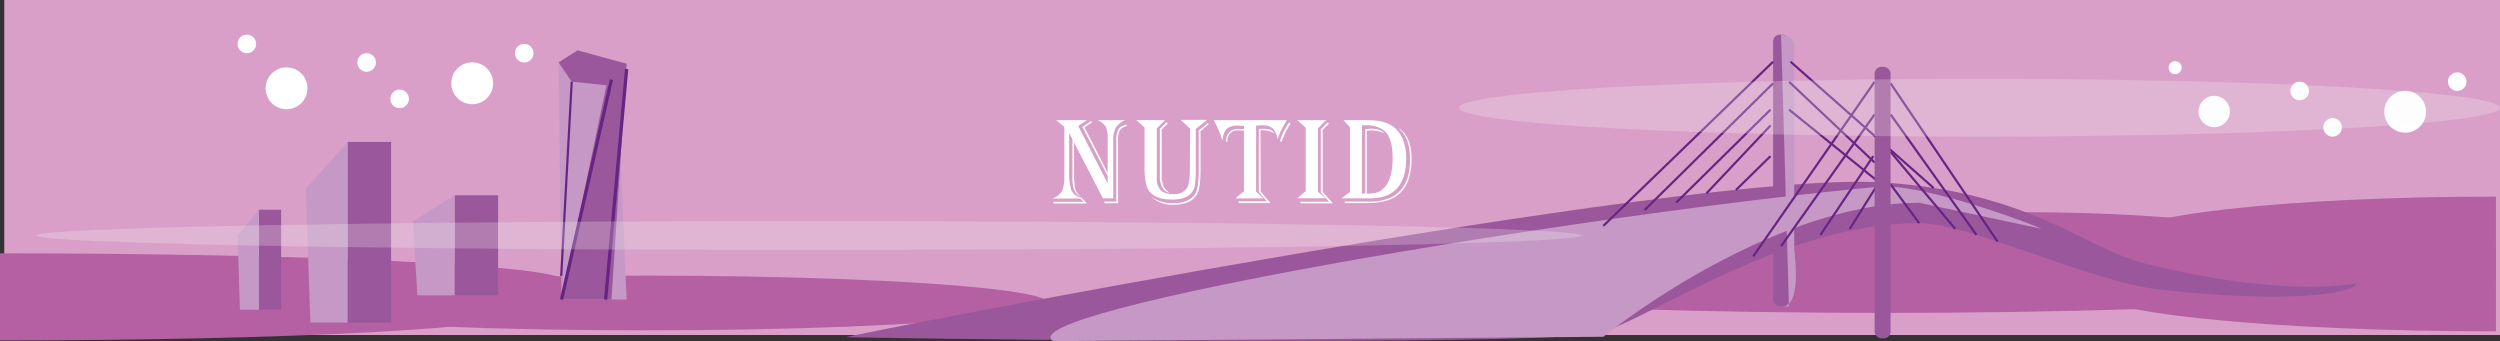 <svg id="Layer_2" data-name="Layer 2" xmlns="http://www.w3.org/2000/svg" viewBox="0 0 567.38 77.44"><rect x="0" y="0" width="567.38" height="77.44" fill="#333333" stroke="none"/><defs><style>.cls-1{fill:#d99fc8;}.cls-2{fill:#b460a2;}.cls-3{fill:#fff;}.cls-4{fill:#c598c5;}.cls-5{fill:#9b579b;}.cls-6,.cls-7{fill:none;stroke:#662483;stroke-miterlimit:10;}.cls-6{stroke-width:0.5px;}.cls-7{stroke-width:0.75px;}.cls-8{fill:#f8f7f7;opacity:0.24;}</style></defs><title>nutidheader</title><rect class="cls-1" x="0.97" width="566.41" height="76.03"/><path class="cls-2" d="M697.7,244.08c-51.41,0-93.09-4.3-93.09-9.6s41.68-9.6,93.09-9.6" transform="translate(-131.24 -168.88)"/><ellipse class="cls-2" cx="459.91" cy="57.77" rx="66.56" ry="9.6"/><path class="cls-2" d="M697.7,232.7c-47.38,0-85.79-4.3-85.79-9.6s38.41-9.6,85.79-9.6" transform="translate(-131.24 -168.88)"/><circle class="cls-3" cx="545.86" cy="25.36" r="4.75"/><circle class="cls-3" cx="502.52" cy="25.3" r="3.56"/><circle class="cls-3" cx="521.91" cy="20.64" r="2.11"/><circle class="cls-3" cx="529.39" cy="28.9" r="2.11"/><circle class="cls-3" cx="557.67" cy="18.53" r="2.11"/><circle class="cls-3" cx="493.65" cy="15.35" r="1.48"/><ellipse class="cls-2" cx="427.86" cy="64.49" rx="115.44" ry="6.52"/><path class="cls-3" d="M386.58,196.15a5.62,5.62,0,0,0-2,1.49,5.82,5.82,0,0,0-.69,3.17v13.08h-2.34L375,201.22v8.13l0.17,2a3.07,3.07,0,0,0,1.26,2l0.11,0.1q-1.91-.64-1.91-4.08v-8.86l-0.75-1.45v8a15.48,15.48,0,0,0,.5,5,3.33,3.33,0,0,0,2.34,1.71l1.2,1.29h-7.5l-0.22-.37h6.93l-0.72-.76H370a3.9,3.9,0,0,0,2.24-1.63,8,8,0,0,0,.55-3.51V197.68l-1.84-1.53h7l-2,1.31,6.69,13.05v-1.66l-5.74-11.17,1.94-1.31,0.26,0.26-1.71,1.16,5.25,10.32v-7.19a8.54,8.54,0,0,0-.39-3.21,4,4,0,0,0-1.94-1.56h6.28Zm0.48,1-0.25.42a2.1,2.1,0,0,0-1.44.92,4.88,4.88,0,0,0-.38,2.26V215h-3l-0.18-.37h2.78V200.9a5.25,5.25,0,0,1,.5-2.72A2.76,2.76,0,0,1,387.07,197.17Z" transform="translate(-131.24 -168.88)"/><path class="cls-3" d="M405.11,196.15l-2.48,2v8.93a27.39,27.39,0,0,1-.16,3.54,4.21,4.21,0,0,1-.63,1.77q-1.19,1.77-4.62,1.77-3.62,0-5.06-1.77Q391,211,391,207v-9.18l-1.88-1.69h6.53L393.78,198v9l0,2.13a4.07,4.07,0,0,0,.86,2.92,4,4,0,0,0,2.89.86,3.38,3.38,0,0,0,3.08-1.31q0.68-1.06.68-4.56l0.06-8.95-2.16-2h5.89Zm0.47,0.94-1.88,1.56v8.59q0,4.22-.66,5.5-1.36,2.6-5.3,2.6a7,7,0,0,1-5.12-1.7l0.11,0.06,0.48,0.28a8.57,8.57,0,0,0,4.37,1q3.82,0,5.06-2.41,0.66-1.3.66-5.23v-8.85l2.06-1.69Zm-9.33-.19-1.36,1.37v11.23l0.43,1.76a5.79,5.79,0,0,0,1.2,1.27l0,0.12a2.89,2.89,0,0,1-1.6-1.37,6.6,6.6,0,0,1-.44-2.78V198.12L396,196.6Z" transform="translate(-131.24 -168.88)"/><path class="cls-3" d="M423.27,196.15l-0.17.32-0.94,1.66a12.28,12.28,0,0,0-.9,2.21l0,0.07-0.14-.1,0-.18a4.08,4.08,0,0,0-1.14-2.19,3.52,3.52,0,0,0-2.26-.61q-0.62,0-1.24.06h-0.17v15l1.63,1.51h-6.32l1.94-1.62V198.51h-1a2.28,2.28,0,0,0-2.74,2.53h-0.36a3.47,3.47,0,0,1,.84-2.25,3.27,3.27,0,0,1,2.26-.64h1v-0.68a11.43,11.43,0,0,0-1.34-.08,3.74,3.74,0,0,0-2.57.73,3.46,3.46,0,0,0-.87,2.45h-0.17a25.66,25.66,0,0,0-1.84-4.29l-0.08-.14h16.65Zm-2.82,3a4.47,4.47,0,0,0-2.49-.69,5.54,5.54,0,0,0-.66,0l0.06,13.9,2.2,2.6h-7.07l-0.32-.37h6.62l-1.85-2.12V198.12h0.75a5.91,5.91,0,0,1,1.9.21A1.59,1.59,0,0,1,420.45,199.17Zm3.69-2.16a15.87,15.87,0,0,0-2,4l-0.06.14-0.3-.26,0-.12a13.54,13.54,0,0,1,2-4l0.07-.08Z" transform="translate(-131.24 -168.88)"/><path class="cls-3" d="M425.65,196.15h6.55L430.35,198v14.4l1.74,1.47h-6.44l1.92-1.59V197.87Zm7.18,0.79-1.41,1.4v14.09l2.32,2.6h-7.19l-0.35-.37h6.72L431,212.56V198.21l1.56-1.55Z" transform="translate(-131.24 -168.88)"/><path class="cls-3" d="M436.14,196.15h5.45q4,0,5.92,1.53,2.86,2.27,2.86,7.11,0,5-2.5,7.26a6.58,6.58,0,0,1-2.54,1.42,13.56,13.56,0,0,1-3.73.42h-5.88l1.89-1.45v-14.7ZM436.58,215l-0.21-.37h5.06a12.31,12.31,0,0,0,5.67-1q4.16-2.21,4.16-8.56,0-4.25-1.87-6.31l-0.55-.61-0.17-.19q2.93,1.84,2.93,7,0,5.46-2.9,8-2.23,2-7.27,2h-4.85Zm3.75-17.71v15.52h0.76v-14.6a8.71,8.71,0,0,1,1.31-.11,5.62,5.62,0,0,1,1.79.23,3.86,3.86,0,0,1,1.32.84,7.27,7.27,0,0,0-3.14-.69q-0.36,0-.94.06v14.28a8.19,8.19,0,0,0,2.35-.26,3.74,3.74,0,0,0,1.52-1q2-2,2-6.83t-2.17-6.4a6.72,6.72,0,0,0-4.16-1h-0.65Z" transform="translate(-131.24 -168.88)"/><circle class="cls-3" cx="107.17" cy="18.9" r="4.75"/><circle class="cls-3" cx="65.03" cy="20.04" r="4.75"/><circle class="cls-3" cx="83.21" cy="14.18" r="2.11"/><circle class="cls-3" cx="90.7" cy="22.44" r="2.11"/><circle class="cls-3" cx="118.98" cy="12.07" r="2.11"/><circle class="cls-3" cx="56.02" cy="9.97" r="2.11"/><path class="cls-2" d="M131.24,226.37c70.66,0,127.95,2.78,127.95,6.21s-57.28,6.21-127.95,6.21" transform="translate(-131.24 -168.88)"/><ellipse class="cls-2" cx="146.46" cy="68.76" rx="91.49" ry="6.21"/><path class="cls-2" d="M131.24,233.72c65.13,0,117.92,2.78,117.92,6.21s-52.8,6.21-117.92,6.21" transform="translate(-131.24 -168.88)"/><polygon class="cls-4" points="142.22 67.98 127.44 67.98 126.77 14.15 140.05 17.59 142.22 67.98"/><polygon class="cls-5" points="140.05 17.59 137.64 19.34 129.75 18.55 126.77 14.15 131.08 11.42 142.22 14.47 140.05 17.59"/><polygon class="cls-5" points="137.64 19.34 127.44 67.98 138.78 67.98 142.22 14.47 137.64 19.34"/><line class="cls-6" x1="129.75" y1="18.55" x2="127.37" y2="62.61"/><line class="cls-7" x1="142.22" y1="15.67" x2="137.45" y2="67.98"/><line class="cls-7" x1="138.77" y1="18.08" x2="127.44" y2="67.98"/><rect class="cls-5" x="103.17" y="44.33" width="9.88" height="22.68"/><polygon class="cls-4" points="93.69 50.25 103.17 44.33 103.17 67.02 94.72 67.02 93.69 50.25"/><rect class="cls-5" x="78.88" y="32.21" width="9.88" height="41.01"/><polygon class="cls-4" points="69.4 42.91 78.89 32.21 78.89 73.22 70.44 73.22 69.4 42.91"/><rect class="cls-5" x="58.76" y="47.6" width="5.04" height="22.68"/><polygon class="cls-4" points="53.93 53.52 58.76 47.6 58.76 70.29 54.45 70.29 53.93 53.52"/><rect class="cls-5" x="402.41" y="7.87" width="3.62" height="61.63" rx="1.54" ry="1.54"/><path class="cls-5" d="M665.94,233.13c0.33,2.23-14.9,4.79-44.43,1.49-15.88-1.77-43.3-15.1-54.71-15.1-29.09,0-57.43,19.41-71.69,24.75-7.78,2.92-124.88,2-171.82,1.15-2.18,0,189.54-37.6,234.37-35.17,33.9,1.84,46.66,15,60.23,18.4C650.18,236.75,665.94,233.13,665.94,233.13Z" transform="translate(-131.24 -168.88)"/><path class="cls-4" d="M594.67,220.83c-8.73-3.67-29-10.32-37-9.58-67.81,6.28-197.79,28.17-187.43,35.06l124.88-1c11.83-9.43,43.5-30.42,71.69-30.42" transform="translate(-131.24 -168.88)"/><path class="cls-4" d="M535.46,176.74l1.17,0.29a2.18,2.18,0,0,1,1.81,2v46.41c0,0.7,1.95,13.39-3,13h1.81" transform="translate(-131.24 -168.88)"/><line class="cls-6" x1="402.41" y1="14.01" x2="363.88" y2="51.26"/><line class="cls-6" x1="402.41" y1="18.91" x2="373.25" y2="47.66"/><line class="cls-6" x1="401.82" y1="24.88" x2="380.42" y2="45.97"/><line class="cls-6" x1="401.82" y1="28.49" x2="387.29" y2="43.88"/><line class="cls-6" x1="401.82" y1="35.43" x2="393.97" y2="43.13"/><line class="cls-6" x1="406.37" y1="14.01" x2="438.83" y2="42.65"/><line class="cls-6" x1="406.03" y1="18.56" x2="425.45" y2="36.88"/><polyline class="cls-6" points="406.03 24.88 426.44 41.37 419.8 51.95"/><line class="cls-6" x1="425.45" y1="18.56" x2="397.9" y2="58.18"/><line class="cls-6" x1="425.45" y1="25.96" x2="404.22" y2="55.87"/><line class="cls-6" x1="425.14" y1="35.43" x2="413.16" y2="53.3"/><line class="cls-6" x1="429.07" y1="18.91" x2="453.35" y2="54.84"/><line class="cls-6" x1="429.07" y1="25.96" x2="448.54" y2="53.3"/><line class="cls-6" x1="429.07" y1="34.47" x2="443.75" y2="51.95"/><line class="cls-6" x1="429.07" y1="41.83" x2="435.57" y2="50.65"/><rect class="cls-5" x="425.45" y="15.16" width="3.62" height="61.63" rx="1.54" ry="1.54"/><ellipse class="cls-8" cx="449.25" cy="24.45" rx="118.13" ry="6.56"/><ellipse class="cls-8" cx="183.58" cy="53.45" rx="175.29" ry="3.28"/></svg>
